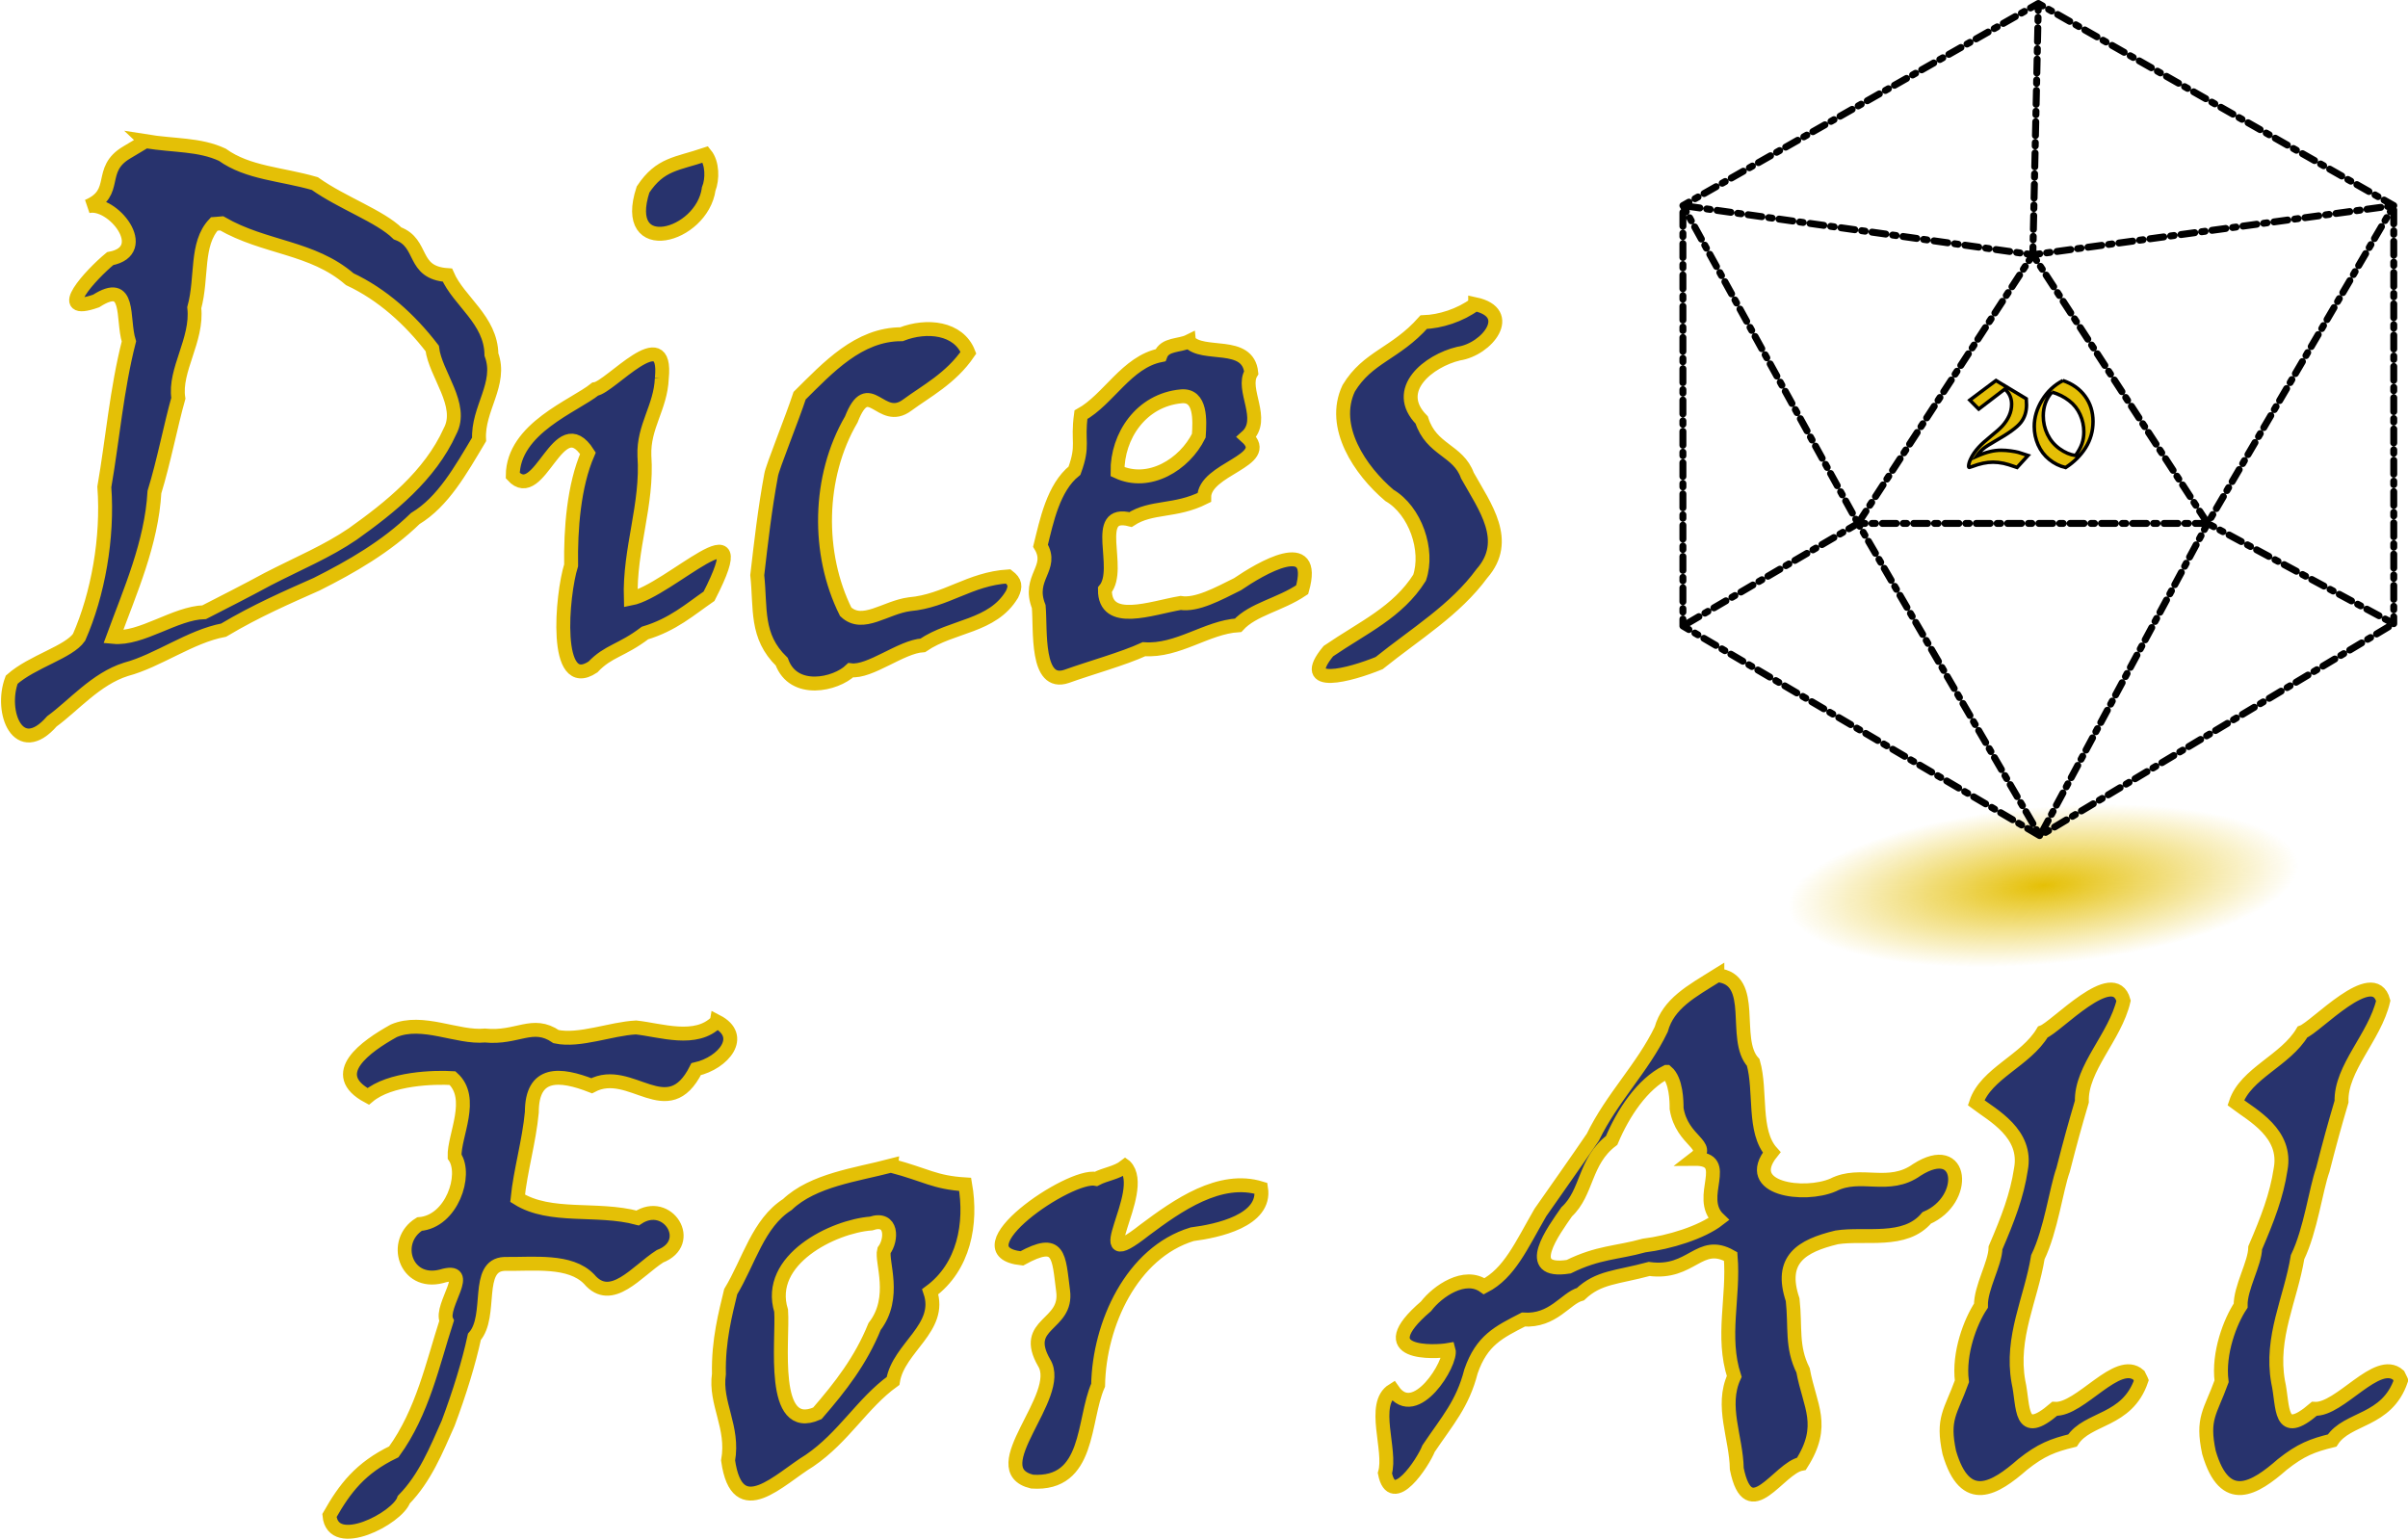 <?xml version="1.0" encoding="UTF-8"?>
<svg width="261.77" height="167.39" version="1.1" viewBox="0 0 69.261 44.288" xmlns="http://www.w3.org/2000/svg" xmlns:cc="http://creativecommons.org/ns#" xmlns:dc="http://purl.org/dc/elements/1.1/" xmlns:rdf="http://www.w3.org/1999/02/22-rdf-syntax-ns#">
 <defs>
  <radialGradient id="A" cx="163.54" cy="51.298" r="7.072" gradientTransform="matrix(1 0 0 .432 -1.403 31.373)" gradientUnits="userSpaceOnUse">
   <stop stop-color="#e5c006" offset="0"/>
   <stop stop-color="#e5c006" stop-opacity="0" offset="1"/>
  </radialGradient>
 </defs>
 <g transform="translate(-69 -16.721)">
  <path transform="matrix(1 .007 -.642 .767 0 0)" d="M155.07 50.474h14.143v6.108H155.07z" fill="url(#A)" paint-order="stroke fill markers"/>
  <g fill="#28336d" stroke="#e4c006" aria-label="Dices   For All">
   <path d="m138.06 56.428c-0.409 1.196-1.547 1.058-1.981 1.73-0.563 0.138-0.9 0.265-1.432 0.688-0.793 0.694-1.651 1.231-2.111-0.344-0.21-0.991 0.037-1.145 0.363-2.046-0.102-0.817 0.249-1.726 0.548-2.177-0.012-0.516 0.413-1.212 0.419-1.665 0.356-0.83 0.616-1.501 0.73-2.256 0.196-1.032-0.808-1.554-1.288-1.916 0.282-0.847 1.431-1.212 1.916-2.032 0.384-0.139 2.041-1.945 2.325-0.902-0.245 1.048-1.229 1.935-1.2 2.902-0.21 0.712-0.319 1.107-0.539 1.963-0.198 0.554-0.349 1.731-0.726 2.511-0.197 1.206-0.789 2.301-0.559 3.586 0.161 0.716 6e-3 1.665 1.042 0.776 0.736 0.047 1.809-1.507 2.42-0.967l0.071 0.144zm-7.469 0c-0.409 1.196-1.547 1.058-1.981 1.73-0.563 0.138-0.9 0.265-1.432 0.688-0.793 0.694-1.651 1.231-2.111-0.344-0.21-0.991 0.037-1.145 0.363-2.046-0.102-0.817 0.249-1.726 0.548-2.177-0.012-0.516 0.413-1.212 0.419-1.665 0.356-0.83 0.616-1.501 0.73-2.256 0.196-1.032-0.808-1.554-1.288-1.916 0.282-0.847 1.431-1.212 1.916-2.032 0.384-0.139 2.041-1.945 2.325-0.902-0.245 1.048-1.229 1.935-1.2 2.902-0.21 0.712-0.319 1.107-0.539 1.963-0.198 0.554-0.349 1.731-0.726 2.511-0.197 1.206-0.789 2.301-0.559 3.586 0.161 0.716 6e-3 1.665 1.042 0.776 0.736 0.047 1.809-1.507 2.42-0.967l0.071 0.144zm-12.195-11.655c1.163 0.105 0.415 1.841 1.032 2.511 0.236 0.825-0.014 1.984 0.53 2.586-0.85 1.059 0.938 1.294 1.767 0.937 0.796-0.407 1.596 0.147 2.412-0.437 1.341-0.853 1.477 0.868 0.281 1.384-0.628 0.744-1.764 0.431-2.589 0.56-1.011 0.245-1.658 0.631-1.267 1.796 0.087 0.797-0.04 1.346 0.299 2.029 0.192 1.04 0.663 1.575-0.046 2.688-0.655 0.115-1.515 1.841-1.86 0.146-0.014-0.902-0.467-1.809-0.074-2.658-0.372-1.148-5e-3 -2.281-0.102-3.451-0.907-0.513-1.115 0.525-2.345 0.359-0.942 0.254-1.448 0.227-1.975 0.724-0.432 0.119-0.781 0.787-1.643 0.731-0.707 0.364-1.196 0.594-1.506 1.491-0.241 0.942-0.677 1.413-1.22 2.221-0.155 0.398-1.049 1.767-1.256 0.707 0.197-0.654-0.409-1.99 0.229-2.385 0.65 0.941 1.706-0.808 1.604-1.159-0.383 0.068-2.321 0.173-0.651-1.256 0.333-0.435 1.116-0.977 1.674-0.577 0.726-0.375 1.064-1.166 1.616-2.121 0.426-0.608 1.042-1.482 1.509-2.167 0.555-1.145 1.43-1.986 1.966-3.1 0.206-0.745 0.867-1.093 1.615-1.56zm-1.46 2.781c-0.698 0.348-1.247 1.181-1.581 1.972-0.789 0.597-0.691 1.497-1.292 2.053-0.377 0.544-1.3 1.789 0.056 1.579 0.86-0.423 1.379-0.39 2.17-0.61 0.727-0.089 1.658-0.376 2.146-0.755-0.674-0.64 0.417-1.749-0.698-1.738 0.525-0.401-0.358-0.489-0.513-1.445 5.5e-4 -0.202-7e-3 -0.818-0.287-1.056zm-15.571 2.716c0.698 0.72-1.233 3.241 0.558 1.833 0.946-0.707 2.163-1.568 3.349-1.2 0.146 0.929-1.256 1.228-1.983 1.321-1.738 0.53-2.673 2.589-2.704 4.342-0.448 1.012-0.224 2.886-1.899 2.774-1.465-0.354 0.941-2.463 0.346-3.42-0.664-1.157 0.685-1.048 0.546-2.067-0.13-1.002-0.092-1.537-1.188-0.934-1.892-0.2 1.373-2.448 2.137-2.287 0.274-0.145 0.585-0.166 0.837-0.363zm-6.734-0.019c1.027 0.273 1.241 0.484 2.13 0.539 0.197 1.132-0.034 2.372-1.005 3.088 0.356 1.045-0.912 1.603-1.07 2.567-0.884 0.636-1.413 1.618-2.402 2.292-0.862 0.522-2.081 1.845-2.342-0.004 0.171-0.966-0.385-1.641-0.264-2.488-0.021-0.98 0.197-1.769 0.339-2.368 0.528-0.876 0.788-1.97 1.629-2.507 0.747-0.709 1.989-0.858 2.985-1.12zm-0.577 1.665c-1.083 0.081-3.041 1.038-2.586 2.511 0.059 0.858-0.327 3.557 1.042 2.949 0.663-0.764 1.25-1.52 1.646-2.498 0.648-0.838 0.184-1.869 0.271-2.187 0.23-0.306 0.248-0.982-0.373-0.775zm-4.437-5.814c0.825 0.427 0.193 1.195-0.594 1.374-0.821 1.634-1.876-0.12-3.005 0.477-0.914-0.356-1.72-0.429-1.721 0.763-0.078 0.836-0.33 1.685-0.409 2.474 0.944 0.593 2.286 0.254 3.451 0.567 0.864-0.574 1.667 0.708 0.643 1.102-0.665 0.426-1.401 1.412-2.038 0.656-0.548-0.565-1.586-0.426-2.437-0.437-0.85 0.038-0.332 1.495-0.862 2.098-0.161 0.747-0.428 1.612-0.756 2.488-0.343 0.77-0.664 1.572-1.274 2.195-0.179 0.534-2.042 1.508-2.139 0.456 0.443-0.783 0.89-1.368 1.851-1.832 0.829-1.141 1.121-2.544 1.518-3.769-0.206-0.431 0.822-1.573-0.153-1.278-1.038 0.262-1.425-1.013-0.627-1.504 0.933-0.073 1.371-1.42 1.01-1.942-0.02-0.604 0.588-1.677-0.059-2.257-0.515-0.031-1.804-4.14e-4 -2.426 0.526-1.206-0.644-0.061-1.443 0.737-1.887 0.825-0.352 1.834 0.213 2.619 0.136 0.939 0.095 1.368-0.434 2.05 0.032 0.674 0.143 1.576-0.228 2.297-0.264 0.708 0.075 1.726 0.439 2.323-0.169zm21.813-20.632c1.165 0.252 0.348 1.301-0.477 1.423-0.859 0.205-1.918 1.04-1.061 1.909 0.278 0.874 1.048 0.859 1.315 1.598 0.506 0.905 1.243 1.875 0.418 2.817-0.768 1.048-1.901 1.731-2.957 2.578-0.829 0.34-2.37 0.76-1.46-0.344 0.996-0.681 1.995-1.117 2.623-2.111 0.27-0.793-0.121-1.934-0.869-2.371-0.838-0.712-1.694-1.967-1.169-3.079 0.549-0.909 1.342-0.986 2.157-1.903 0.474-0.015 1.046-0.195 1.48-0.516zm-8.232 1.07c0.397 0.46 1.696-0.031 1.792 0.9-0.3 0.482 0.427 1.347-0.136 1.847 0.77 0.689-1.227 0.911-1.218 1.746-0.841 0.422-1.51 0.236-2.119 0.633-1.148-0.298-0.228 1.41-0.737 2.018-3e-3 1.044 1.334 0.524 2.177 0.381 0.465 0.073 1.069-0.256 1.637-0.539 0.647-0.441 2.317-1.442 1.86 0.158-0.646 0.435-1.415 0.557-1.842 1.023-0.901 0.056-1.735 0.757-2.707 0.688-0.589 0.273-1.568 0.544-2.225 0.781-0.895 0.305-0.744-1.335-0.803-2.006-0.336-0.846 0.446-1.099 0.051-1.752 0.174-0.701 0.366-1.669 0.978-2.159 0.274-0.752 0.076-0.81 0.185-1.608 0.794-0.439 1.313-1.517 2.288-1.712 0.124-0.332 0.548-0.265 0.819-0.4zm-0.223 1.581c-1.162 0.108-1.842 1.154-1.832 2.167 0.908 0.424 1.929-0.204 2.338-1.034 0.029-0.435 0.07-1.187-0.506-1.133zm-4.865 5.693c-0.563 0.945-1.716 0.89-2.567 1.47-0.621 0.035-1.523 0.789-2.074 0.716-0.431 0.414-1.644 0.688-1.984-0.245-0.756-0.736-0.601-1.521-0.704-2.49 0.112-0.97 0.217-1.895 0.4-2.884 0.026-0.194 0.614-1.649 0.819-2.279 0.812-0.804 1.698-1.769 2.928-1.767 0.731-0.286 1.646-0.188 1.927 0.532-0.502 0.74-1.229 1.113-1.758 1.505-0.775 0.582-1.101-0.893-1.611 0.413-0.966 1.653-0.991 3.867-0.161 5.534 0.489 0.46 1.139-0.127 1.837-0.218 1.05-0.091 1.726-0.731 2.837-0.8 0.204 0.157 0.221 0.285 0.112 0.512zm-8.725-11.655c-0.199 1.384-2.543 2.013-1.889 0.013 0.496-0.747 0.968-0.729 1.796-1.009 0.203 0.25 0.206 0.708 0.093 0.995zm-1.349 5.441c-0.033 0.841-0.533 1.383-0.501 2.228 0.099 1.416-0.437 2.672-0.392 4.111 1.103-0.214 3.696-2.883 2.251-0.067-0.55 0.38-1.04 0.817-1.843 1.058-0.676 0.513-1.054 0.509-1.496 0.977-1.147 0.76-0.893-2.084-0.628-2.925-0.015-1.046 0.077-2.29 0.483-3.223-0.855-1.337-1.379 1.506-2.162 0.642 0.009-1.365 1.775-2.005 2.371-2.487 0.429-0.052 2.09-2.001 1.917-0.313zm-14.855-6.818c0.841 0.136 1.551 0.082 2.213 0.389 0.741 0.532 1.705 0.552 2.661 0.83 0.788 0.559 1.871 0.935 2.381 1.433 0.768 0.284 0.394 1.129 1.433 1.2 0.328 0.755 1.252 1.286 1.266 2.284 0.311 0.843-0.404 1.559-0.355 2.442-0.532 0.89-1.035 1.794-1.836 2.277-0.831 0.808-1.837 1.387-2.835 1.888-0.84 0.374-1.734 0.76-2.677 1.322-0.956 0.179-1.892 0.884-2.81 1.128-0.861 0.272-1.505 1.04-2.129 1.495-0.961 1.097-1.507-0.264-1.156-1.198 0.589-0.524 1.642-0.79 1.938-1.22 0.542-1.233 0.835-2.854 0.726-4.325 0.236-1.36 0.356-2.813 0.707-4.186-0.205-0.658 0.068-1.808-0.942-1.163-1.255 0.444-0.151-0.763 0.403-1.218 1.223-0.229 0.065-1.687-0.645-1.505 0.913-0.389 0.272-1.049 1.122-1.55 0.179-0.107 0.358-0.214 0.537-0.321zm1.981 2.381c-0.542 0.575-0.335 1.536-0.574 2.409 0.102 0.925-0.584 1.798-0.458 2.605-0.215 0.758-0.42 1.831-0.688 2.699-0.084 1.47-0.7 2.851-1.183 4.166 0.805 0.079 1.78-0.689 2.615-0.711 0.492-0.252 1.246-0.635 1.828-0.952 0.897-0.462 1.702-0.792 2.442-1.296 1.071-0.762 2.224-1.681 2.8-2.958 0.403-0.752-0.423-1.639-0.512-2.381-0.647-0.843-1.442-1.557-2.373-1.993-1.078-0.932-2.437-0.887-3.683-1.606l-0.16 0.014z" stroke-width=".4"/>
  </g>
  <g stroke="#000">
   <path d="m127.47 24.048 10.382-1.414m0 0-5.354 9.143h0m0 0 5.354 2.884m-10.223-17.84-0.159 7.227-10.064-1.414m0 0 5.037 9.143m10.055 0-4.822 8.985-5.233-8.985-5.037 2.951h0m5.037-2.951h10.055m-5.028-7.73 5.028 7.73m-5.028-7.73-5.028 7.73m-5.037 2.951 10.27 6.034 10.176-6.101h0m-20.446-12.027 10.223-5.813 10.223 5.813m0 12.027v-12.027m-20.446 12.094v-12.094" fill="none" stroke-dasharray="0.4, 0.2, 0.1, 0.2" stroke-dashoffset="2" stroke-linecap="round" stroke-linejoin="round" stroke-miterlimit="0" stroke-width=".2" paint-order="normal"/>
   <g fill="#e5bf06" stroke-width=".1">
    <path d="M125.658 28.23l.752-.564.872.525q.007.105.007.175 0 .297-.163.506-.163.21-.729.53-.255.145-.36.233-.103.087-.186.213.221-.098.383-.136.165-.04.324-.04.136 0 .277.02.143.02.217.04l.28.09-.315.345q-.282-.098-.385-.118-.163-.034-.307-.034-.275 0-.599.125-.069.027-.08.027-.011 0-.016-.007-.007-.009-.007-.027 0-.087.06-.212.08-.17.23-.335.107-.119.347-.315.241-.195.333-.297.128-.143.197-.298.07-.156.07-.331 0-.262-.195-.432l-.751.575z"/>
    <path d="M128.335 27.666q.411.141.638.452.228.309.228.729 0 .412-.213.751-.212.336-.575.572-.259-.061-.47-.232-.21-.17-.322-.423-.11-.253-.11-.526 0-.391.226-.76.226-.369.599-.562zm-.315.333q-.25.284-.25.684 0 .282.121.532.121.25.345.412.226.163.461.197.13-.179.184-.335.056-.157.056-.347 0-.26-.107-.496-.105-.237-.317-.4-.212-.165-.496-.248z"/>
   </g>
  </g>
 </g>
</svg>
